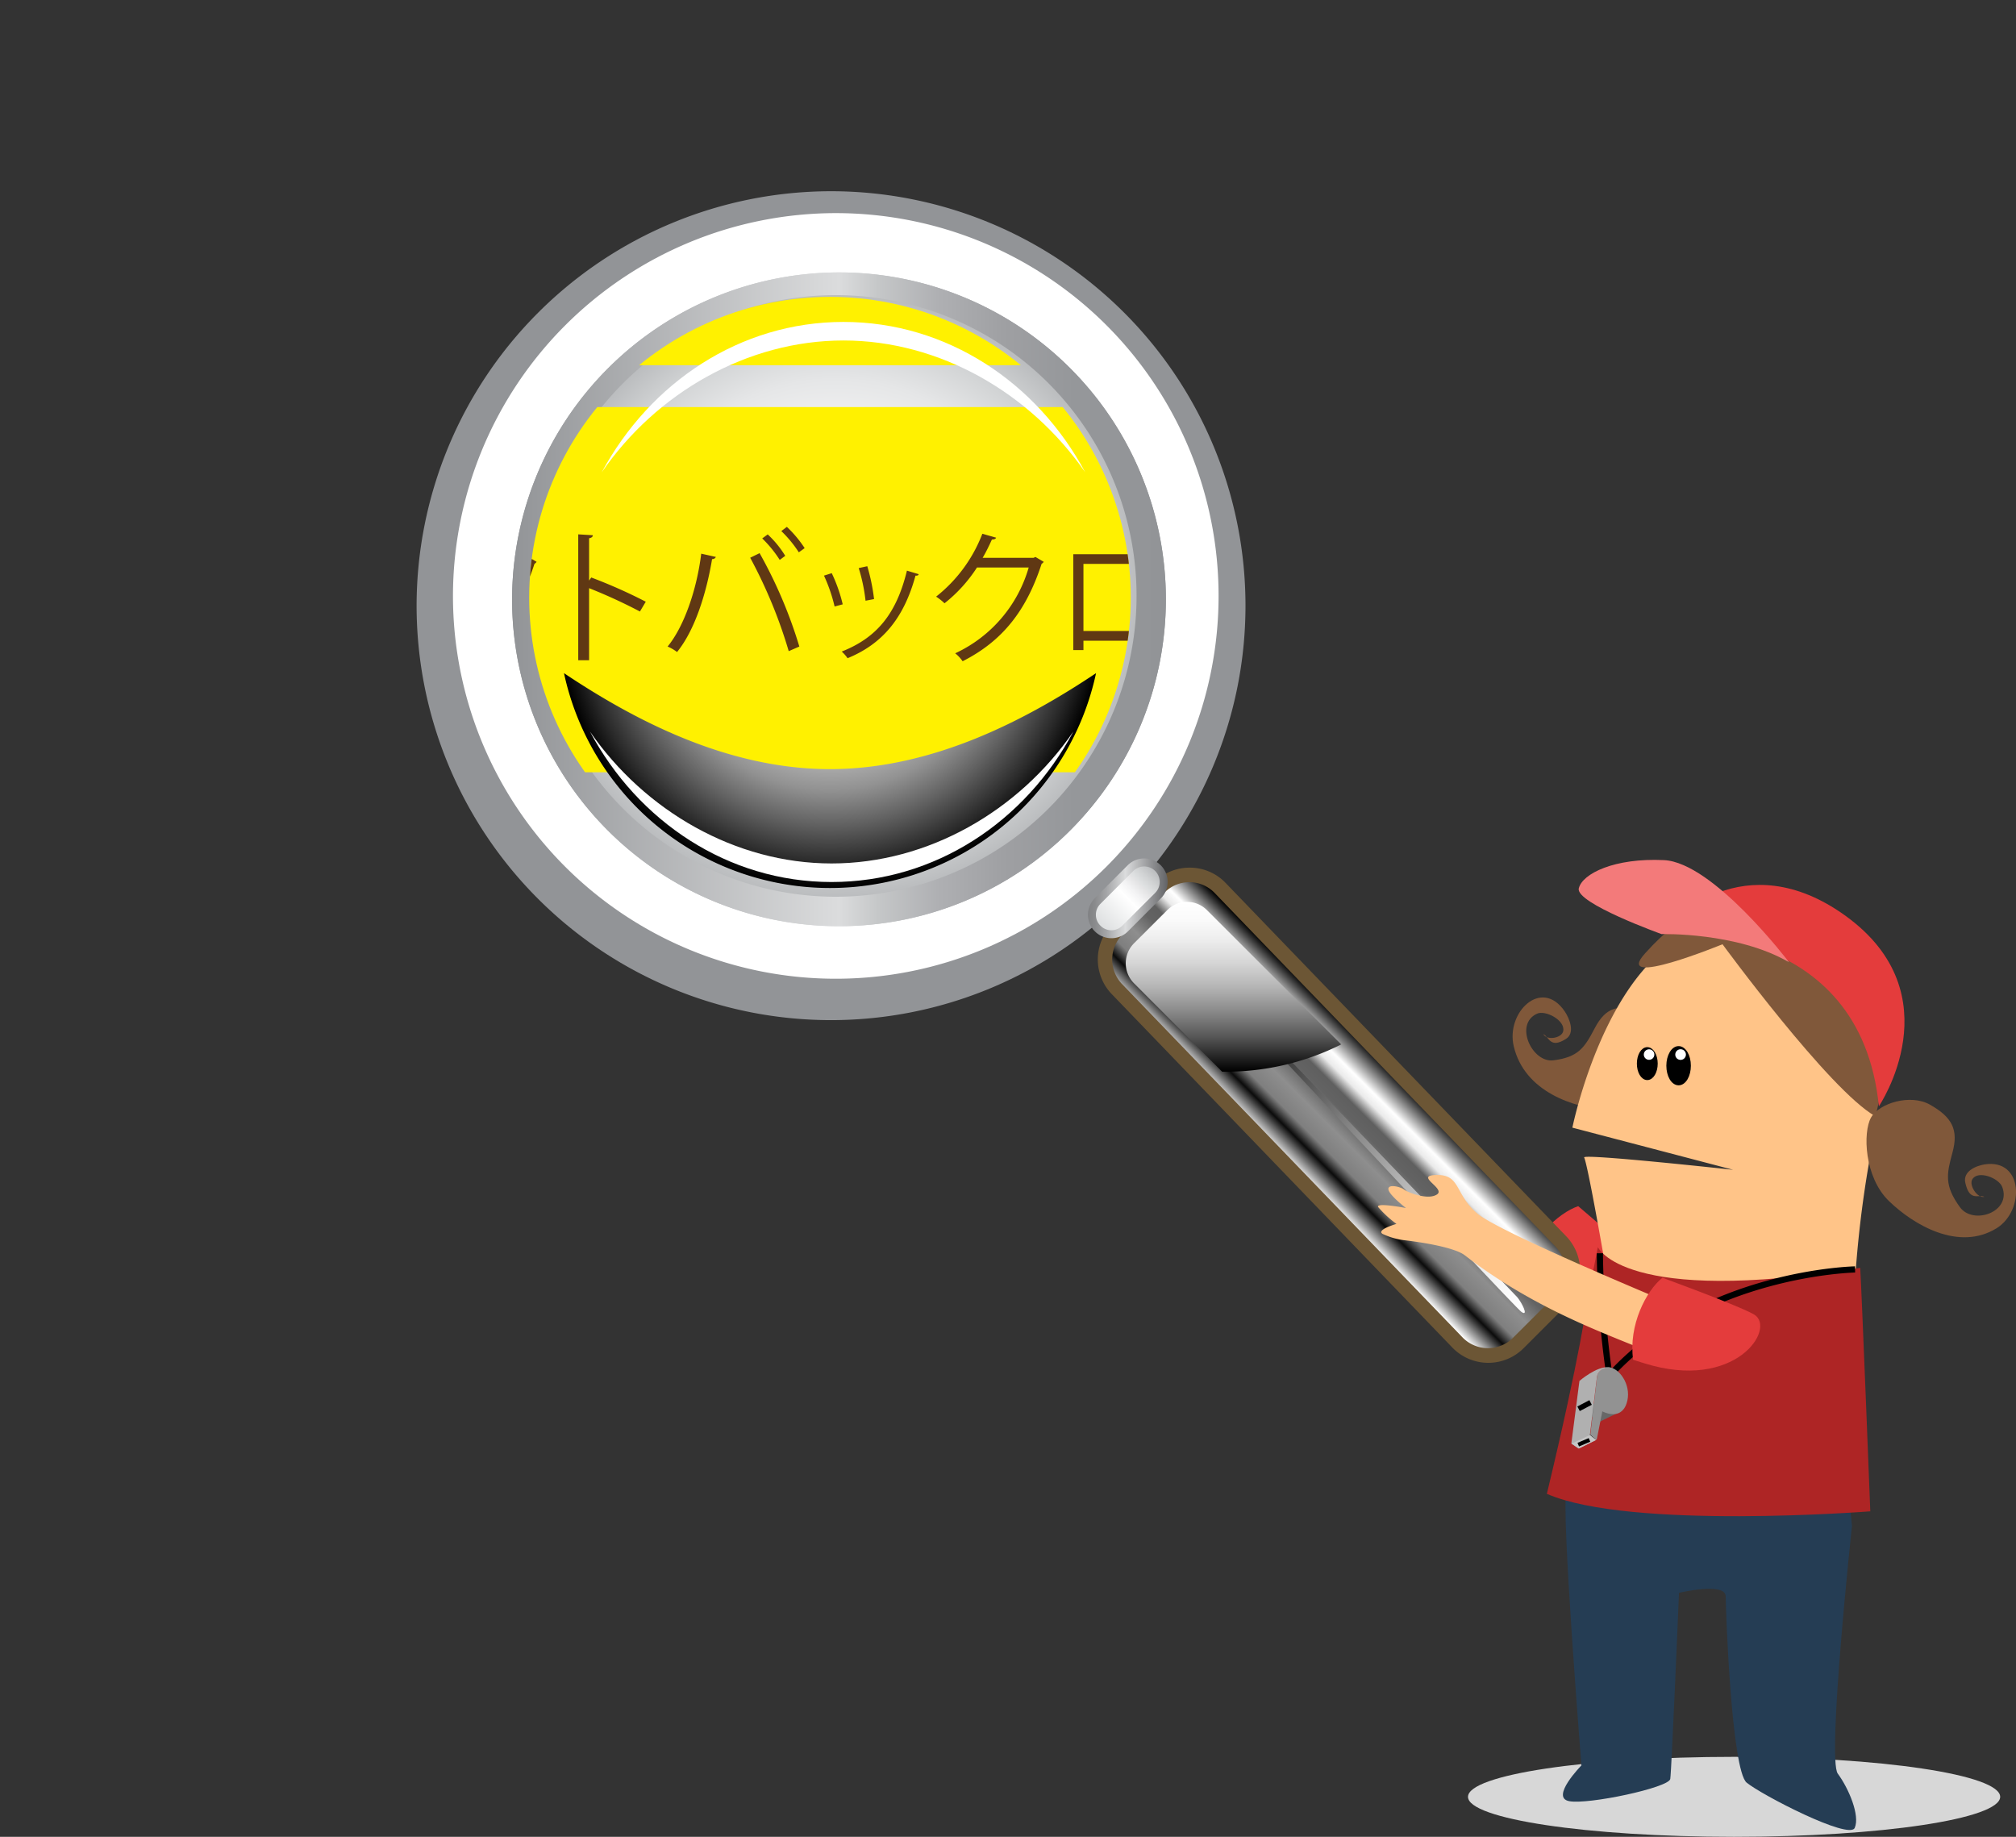 <?xml version="1.0" encoding="UTF-8"?>
<svg xmlns="http://www.w3.org/2000/svg" onmouseup="{ if(window.parent.document.onmouseup) window.parent.document.onmouseup(arguments[0]);}" viewBox="0 0 345.37 314.67" xmlns:xlink="http://www.w3.org/1999/xlink"><rect x="0" y="0" width="345.37" height="314.67" fill="#333333" stroke="none"/><defs><style>.cls-1,.cls-30,.cls-32,.cls-35,.cls-37{fill:none;}.cls-2{isolation:isolate;}.cls-3{fill:#e43c3c;}.cls-4{opacity:0.7;mix-blend-mode:lighten;}.cls-5{fill:url(#New_Gradient_Swatch_1);}.cls-6{fill:#929497;}.cls-22,.cls-7{fill:#fff;}.cls-8{fill:url(#New_Gradient_Swatch_2);}.cls-9{fill:url(#radial-gradient);}.cls-10,.cls-13,.cls-14,.cls-21{mix-blend-mode:screen;}.cls-10{fill:url(#radial-gradient-2);}.cls-11{fill:#6c5635;}.cls-12{fill:url(#Steel_Cylinder);}.cls-13{fill:url(#linear-gradient);}.cls-15{fill:url(#linear-gradient-2);}.cls-16{fill:url(#linear-gradient-3);}.cls-17{fill:url(#linear-gradient-4);}.cls-18{clip-path:url(#clip-path);}.cls-19{fill:#fff100;}.cls-20{fill:#603813;}.cls-21{fill:url(#radial-gradient-3);}.cls-22{mix-blend-mode:color-dodge;}.cls-23{fill:#d7d7d7;}.cls-24{fill:#253d54;}.cls-25{fill:#80583a;}.cls-26{fill:#ffc488;}.cls-27{fill:#ae2525;}.cls-28,.cls-30,.cls-32,.cls-35,.cls-37{stroke:#000;}.cls-28{stroke-width:0.6px;}.cls-29{fill:#f37a7a;}.cls-30{stroke-width:1.06px;}.cls-31{fill:#686868;}.cls-32{stroke-width:0.3px;}.cls-33{fill:#929292;}.cls-34{fill:#b0b0b0;}.cls-35{stroke-width:0.89px;}.cls-36{fill:#c5c5c5;}.cls-37{stroke-width:0.67px;}</style><linearGradient gradientUnits="userSpaceOnUse" gradientTransform="translate(277.04 238.91) rotate(180)" y2="223.3" x2="205.42" y1="130.58" x1="205.42" id="New_Gradient_Swatch_1"><stop stop-color="#fff" offset="0"/><stop stop-color="#f7f7f7" offset="0.02"/><stop stop-color="#bebebe" offset="0.13"/><stop stop-color="#8b8b8b" offset="0.25"/><stop stop-color="#606060" offset="0.37"/><stop stop-color="#3d3d3d" offset="0.49"/><stop stop-color="#222" offset="0.62"/><stop stop-color="#0f0f0f" offset="0.74"/><stop stop-color="#040404" offset="0.87"/><stop offset="1"/></linearGradient><linearGradient gradientUnits="userSpaceOnUse" y2="69.92" x2="128.43" y1="69.92" x1="16.36" id="New_Gradient_Swatch_2"><stop stop-color="#929497" offset="0"/><stop stop-color="#dbdcdd" offset="0.5"/><stop stop-color="#c5c7c8" offset="0.56"/><stop stop-color="#afb0b3" offset="0.65"/><stop stop-color="#9fa0a3" offset="0.75"/><stop stop-color="#95979a" offset="0.86"/><stop stop-color="#929497" offset="1"/></linearGradient><radialGradient gradientUnits="userSpaceOnUse" r="51.53" cy="69.33" cx="71.81" id="radial-gradient"><stop stop-color="#fff" offset="0"/><stop stop-color="#fcfcfd" offset="0.33"/><stop stop-color="#f4f4f4" offset="0.54"/><stop stop-color="#e5e6e7" offset="0.72"/><stop stop-color="#d0d2d3" offset="0.88"/><stop stop-color="#bbbdbf" offset="1"/></radialGradient><radialGradient gradientUnits="userSpaceOnUse" gradientTransform="translate(531.29 48.43) rotate(180)" r="47.1" cy="-13.06" cx="460.04" id="radial-gradient-2"><stop stop-color="#fff" offset="0"/><stop stop-color="#e9e9e9" offset="0.07"/><stop stop-color="#878787" offset="0.42"/><stop stop-color="#3e3e3e" offset="0.7"/><stop stop-color="#111" offset="0.9"/><stop offset="1"/></radialGradient><linearGradient gradientUnits="userSpaceOnUse" y2="149.88" x2="166.38" y1="166.71" x1="149.55" id="Steel_Cylinder"><stop stop-color="#fff" offset="0"/><stop stop-color="#0b0b0b" offset="0.17"/><stop stop-color="#7f7f7f" offset="0.26"/><stop stop-color="#8e8e8e" offset="0.4"/><stop stop-color="#636363" offset="0.54"/><stop stop-color="#5f5f5f" offset="0.63"/><stop stop-color="#eaeaea" offset="0.72"/><stop stop-color="#fff" offset="0.79"/><stop offset="1"/></linearGradient><linearGradient gradientUnits="userSpaceOnUse" gradientTransform="matrix(-1.25, -1.09, 0.28, -0.32, 558.58, 251.86)" y2="-447.24" x2="250.46" y1="-447.24" x1="191.75" id="linear-gradient"><stop stop-color="#fff" offset="0"/><stop stop-color="#f6f6f6" offset="0.06"/><stop stop-color="#dfdfdf" offset="0.16"/><stop stop-color="#b8b8b8" offset="0.29"/><stop stop-color="#828282" offset="0.44"/><stop stop-color="#3f3f3f" offset="0.6"/><stop offset="0.74"/></linearGradient><linearGradient gradientUnits="userSpaceOnUse" gradientTransform="translate(-154.78 -11.81)" y2="162.65" x2="294.72" y1="133.57" x1="294.72" id="linear-gradient-2"><stop stop-color="#fff" offset="0"/><stop stop-color="#fafafa" offset="0.11"/><stop stop-color="#ececec" offset="0.23"/><stop stop-color="#d5d5d5" offset="0.36"/><stop stop-color="#b5b5b5" offset="0.5"/><stop stop-color="#8b8b8b" offset="0.64"/><stop stop-color="#585858" offset="0.79"/><stop stop-color="#1d1d1d" offset="0.93"/><stop offset="1"/></linearGradient><linearGradient gradientUnits="userSpaceOnUse" y2="121.14" x2="128.67" y1="121.14" x1="115.01" id="linear-gradient-3"><stop stop-color="#808184" offset="0"/><stop stop-color="#8a8b8d" offset="0.09"/><stop stop-color="#a4a5a7" offset="0.23"/><stop stop-color="#cecfd0" offset="0.41"/><stop stop-color="#dbdcdd" offset="0.47"/><stop stop-color="#626366" offset="1"/></linearGradient><linearGradient gradientUnits="userSpaceOnUse" gradientTransform="translate(105.56 242.46) rotate(-45)" y2="-74.28" x2="103.93" y1="-74.28" x1="90.67" id="linear-gradient-4"><stop stop-color="#dddfe0" offset="0"/><stop stop-color="#fff" offset="0.5"/><stop stop-color="#f2f2f3" offset="0.63"/><stop stop-color="#d0d2d3" offset="0.87"/><stop stop-color="#bbbdbf" offset="1"/></linearGradient><clipPath transform="translate(71.37 32.76)" id="clip-path"><path data-cppathid="10000" d="M122.35,69.63A51.53,51.53,0,1,1,70.82,18.1,51.53,51.53,0,0,1,122.35,69.63Z" class="cls-1"/></clipPath><radialGradient gradientUnits="userSpaceOnUse" gradientTransform="translate(657.09 25.14) rotate(180)" r="46.63" cy="-47.57" cx="586.26" id="radial-gradient-3"><stop stop-color="#fff" offset="0"/><stop stop-color="#fbfbfb" offset="0.11"/><stop stop-color="#ededed" offset="0.24"/><stop stop-color="#d8d8d8" offset="0.37"/><stop stop-color="#b9b9b9" offset="0.5"/><stop stop-color="#929292" offset="0.64"/><stop stop-color="#616161" offset="0.77"/><stop stop-color="#292929" offset="0.91"/><stop offset="1"/></radialGradient></defs><g class="cls-2"><g data-name="Layer 2" id="Layer_2"><g data-name="Backlog Refinement" id="Backlog_Refinement"><g data-name="SM magnifies" id="SM_magnifies"><path data-cppathid="10001" transform="translate(71.37 32.76)" d="M189.47,185.36l1.56,1.2c13,10,23.34,2.17,20.59-1.35-1-1.22-6.08-5.81-12.62-11.34C195.64,175,190.72,179.49,189.47,185.36Z" class="cls-3" data-name="SM shoulder" id="SM_shoulder"/><g data-name="magnifying glass" id="magnifying_glass"><g class="cls-4"><path data-cppathid="10002" transform="translate(71.37 32.76)" d="M71.63,17.62c25.48,0,46.22,19.76,46.78,44.34,0-.34,0-.67,0-1,0-25-21-45.34-46.81-45.34S24.81,35.92,24.81,61c0,.34,0,.67,0,1C25.39,37.38,46.12,17.62,71.63,17.62Z" class="cls-5"/></g><path data-cppathid="10003" transform="translate(71.37 32.76)" d="M0,71A71,71,0,1,0,71,0,71.06,71.06,0,0,0,0,71Z" class="cls-6"/><path data-cppathid="10004" transform="translate(71.37 32.76)" d="M6.23,69.33A65.58,65.58,0,1,0,71.81,3.75,65.65,65.65,0,0,0,6.23,69.33Z" class="cls-7"/><path data-cppathid="10005" transform="translate(71.37 32.76)" d="M16.36,69.91a56,56,0,1,0,56-56A56.1,56.1,0,0,0,16.36,69.91Z" class="cls-8"/><path data-cppathid="10006" transform="translate(71.37 32.76)" d="M16.36,69.91a56,56,0,1,0,56-56A56.1,56.1,0,0,0,16.36,69.91Z" class="cls-8"/><path data-cppathid="10007" transform="translate(71.37 32.76)" d="M123.34,69.33A51.53,51.53,0,1,1,71.81,17.8,51.53,51.53,0,0,1,123.34,69.33Z" class="cls-9"/><path data-cppathid="10008" transform="translate(71.37 32.76)" d="M25.66,80.67a46.64,46.64,0,0,0,91.18,0c-11.77,7.85-29.33-7.35-47.07-7.35S37.47,88.52,25.66,80.67Z" class="cls-10"/><path data-cppathid="10009" transform="translate(71.37 32.76)" d="M132.38,115.88a8.45,8.45,0,0,0-6,2.52h0l-7.17,7.15a8.57,8.57,0,0,0,0,12.12l58.32,60.52a8.56,8.56,0,0,0,12.13,0l7.16-7.16a8.58,8.58,0,0,0,0-12.13l-58.32-60.5A8.48,8.48,0,0,0,132.38,115.88Z" class="cls-11"/><path data-cppathid="10010" transform="translate(71.37 32.76)" d="M195,180.68a6.08,6.08,0,0,1,0,8.58l-7.17,7.16a6.07,6.07,0,0,1-8.58,0l-58.31-60.51a6.08,6.08,0,0,1,0-8.59l7.16-7.15a6,6,0,0,1,8.57,0Z" class="cls-12"/><path data-cppathid="10011" transform="translate(71.37 32.76)" d="M189.29,192c1.31.87,0-1.69-.74-2.54s-61.63-64.29-61.63-64.29l.5,1S188,191.14,189.29,192Z" class="cls-13"/><g class="cls-14"><path data-cppathid="10012" transform="translate(71.37 32.76)" d="M158.4,146.16l-23-23a4.8,4.8,0,0,0-6.81,0l-5.7,5.69a4.86,4.86,0,0,0,0,6.83L138,150.83h.31A44,44,0,0,0,158.4,146.16Z" class="cls-15"/></g><path data-cppathid="10013" transform="translate(71.37 32.76)" d="M116.19,121.11a4,4,0,0,0,5.68,5.68l5.62-5.63a4,4,0,1,0-5.68-5.68Z" class="cls-16"/><path data-cppathid="10014" transform="translate(71.37 32.76)" d="M126.53,116.45a2.66,2.66,0,0,1,0,3.75l-5.63,5.62a2.63,2.63,0,0,1-3.75,0h0a2.63,2.63,0,0,1,0-3.74l5.62-5.63a2.67,2.67,0,0,1,3.76,0Z" class="cls-17"/><g class="cls-18"><rect data-cppathid="10015" rx="8.28" height="62.56" width="249.68" class="cls-19"/><rect data-cppathid="10016" rx="8.28" height="62.56" width="249.68" y="69.74" class="cls-19"/><path data-cppathid="10017" transform="translate(71.37 32.76)" d="M-42.52-9.44h4.09a11.63,11.63,0,0,1,3.19.36,3.82,3.82,0,0,1,2.06,1.64,5.4,5.4,0,0,1,.84,3.05A5.54,5.54,0,0,1-33-1.58,4,4,0,0,1-34.85.12a8.88,8.88,0,0,1-3.52.52h-1.41V7.1h-2.74Zm2.74,2.12v5.77h1.35a3.62,3.62,0,0,0,2.52-.68,3,3,0,0,0,.7-2.21,3.34,3.34,0,0,0-.47-1.85,1.9,1.9,0,0,0-1-.87,6.7,6.7,0,0,0-1.74-.16Z" class="cls-7"/><path data-cppathid="10018" transform="translate(71.37 32.76)" d="M-30.35-5.14h2.21V-2.4c.68-2,1.71-3,3.07-3a4.53,4.53,0,0,1,.46,0v2.63c-.21,0-.38,0-.51,0-1.81,0-2.71,1.22-2.71,3.64V7.1h-2.52Z" class="cls-7"/><path data-cppathid="10019" transform="translate(71.37 32.76)" d="M-14.19.86q0,6.54-4.84,6.54a4.27,4.27,0,0,1-3.51-1.58A7.57,7.57,0,0,1-23.82,1c0-4.28,1.61-6.41,4.85-6.41a4.29,4.29,0,0,1,3.49,1.56A7.32,7.32,0,0,1-14.19.86ZM-16.88,1a7.66,7.66,0,0,0-.57-3.54,1.74,1.74,0,0,0-1.55-1q-2.13,0-2.13,4.5a8.83,8.83,0,0,0,.49,3.41A1.7,1.7,0,0,0-19,5.49a1.69,1.69,0,0,0,1.62-1.12A8.63,8.63,0,0,0-16.88,1Z" class="cls-7"/><path data-cppathid="10020" transform="translate(71.37 32.76)" d="M-5.44-9.44h2.53V7.1H-5.24V5.24a3.08,3.08,0,0,1-3,2.08,3.37,3.37,0,0,1-3.1-1.74A8.77,8.77,0,0,1-12.4,1a8.31,8.31,0,0,1,1.14-4.7,3.49,3.49,0,0,1,3-1.69A2.84,2.84,0,0,1-5.44-3.72Zm0,9.34a3.82,3.82,0,0,0-.71-2.65,2,2,0,0,0-1.47-.76C-9-3.51-9.71-2.07-9.71.8c0,3.07.7,4.6,2.12,4.6A2,2,0,0,0-6.1,4.64,4.09,4.09,0,0,0-5.44,2Z" class="cls-7"/><path data-cppathid="10021" transform="translate(71.37 32.76)" d="M0-5.14H2.48V2.64a5.68,5.68,0,0,0,.27,2.17c.17.37.57.56,1.18.56a1.6,1.6,0,0,0,1.58-1A9.83,9.83,0,0,0,6,.75V-5.14H8.48V7.1H6.15V5.26A3.24,3.24,0,0,1,3,7.4a3.14,3.14,0,0,1-1.78-.46,2.5,2.5,0,0,1-1-1.31A9.86,9.86,0,0,1,0,2.69Z" class="cls-7"/><path data-cppathid="10022" transform="translate(71.37 32.76)" d="M20-1l-2.43.27a4.45,4.45,0,0,0-.62-2.14,1.5,1.5,0,0,0-1.24-.54A1.69,1.69,0,0,0,14-2.4a9.11,9.11,0,0,0-.51,3.65q0,4.06,2.14,4.07c1.1,0,1.72-.89,1.86-2.66L20,2.88c-.33,3-1.82,4.52-4.47,4.52A3.88,3.88,0,0,1,12,5.71,8.38,8.38,0,0,1,10.86,1a7.89,7.89,0,0,1,1.23-4.79,4.15,4.15,0,0,1,3.56-1.65C18.16-5.43,19.6-4,20-1Z" class="cls-7"/><path data-cppathid="10023" transform="translate(71.37 32.76)" d="M22.06-8.33l2.28-.22v3.41h2.34v2H24.34v5.4a17.78,17.78,0,0,0,.07,1.9,1.21,1.21,0,0,0,.44.76,1.92,1.92,0,0,0,1.21.29,6.5,6.5,0,0,0,1-.08v2a8.79,8.79,0,0,1-1.89.22A3.62,3.62,0,0,1,23,6.85a2.47,2.47,0,0,1-1-1.5,15.42,15.42,0,0,1-.2-2.88V-3.11H20.27v-2h1.66Z" class="cls-7"/><path data-cppathid="10024" transform="translate(71.37 32.76)" d="M33.1-9.44h5a10.39,10.39,0,0,1,2.87.3,3,3,0,0,1,1.66,1.35,4.54,4.54,0,0,1,.68,2.55,3.48,3.48,0,0,1-2.46,3.62,4,4,0,0,1,3,4.16,4.77,4.77,0,0,1-1.17,3.2c-.78.9-2.27,1.36-4.48,1.36H33.1Zm2.68,6.86h1.74a3.18,3.18,0,0,0,2.41-.68A2.56,2.56,0,0,0,40.51-5a2.14,2.14,0,0,0-.67-1.78,3.23,3.23,0,0,0-2.06-.54h-2Zm0,7.49H38c2,0,3-.9,3-2.68A2.94,2.94,0,0,0,40.38.36a3.22,3.22,0,0,0-2.62-.82h-2Z" class="cls-7"/><path data-cppathid="10025" transform="translate(71.37 32.76)" d="M48.81-1.68,46.38-2a3.63,3.63,0,0,1,1.5-2.54A5.18,5.18,0,0,1,51-5.43a4.66,4.66,0,0,1,2.63.66A2.8,2.8,0,0,1,54.86-3.2a11,11,0,0,1,.25,2.75V3.72a17,17,0,0,0,.22,3.38H53a9.29,9.29,0,0,1-.16-2A3.68,3.68,0,0,1,49.35,7.4a3.33,3.33,0,0,1-2.48-1,3.51,3.51,0,0,1-.94-2.59A4,4,0,0,1,47.3.7c.92-.78,2.5-1.16,4.76-1.16h.53v-.5a4,4,0,0,0-.39-2,1.49,1.49,0,0,0-1.41-.67C49.69-3.59,49-2.95,48.81-1.68Zm3.78,2.82a5.88,5.88,0,0,0-.73,0c-2.19,0-3.29.86-3.29,2.58,0,1.25.54,1.88,1.63,1.88a2.05,2.05,0,0,0,1.68-1,4.85,4.85,0,0,0,.71-2.8Z" class="cls-7"/><path data-cppathid="10026" transform="translate(71.37 32.76)" d="M66.44-1,64-.75a4.45,4.45,0,0,0-.62-2.14,1.49,1.49,0,0,0-1.23-.54,1.7,1.7,0,0,0-1.64,1A9.11,9.11,0,0,0,60,1.25c0,2.71.71,4.07,2.15,4.07,1.09,0,1.71-.89,1.85-2.66l2.44.22C66.1,5.9,64.61,7.4,62,7.4a3.89,3.89,0,0,1-3.48-1.69A8.38,8.38,0,0,1,57.35,1a7.89,7.89,0,0,1,1.22-4.79,4.16,4.16,0,0,1,3.56-1.65C64.65-5.43,66.08-4,66.44-1Z" class="cls-7"/><path data-cppathid="10027" transform="translate(71.37 32.76)" d="M68.31-9.44h2.52V.33l4-5.47h2.49L74.12-.93l3.51,8H74.91L72.46,1,70.83,3.21V7.1H68.31Z" class="cls-7"/><path data-cppathid="10028" transform="translate(71.37 32.76)" d="M78.89-9.44h2.52V7.1H78.89Z" class="cls-7"/><path data-cppathid="10029" transform="translate(71.37 32.76)" d="M93.41.86q0,6.54-4.84,6.54a4.27,4.27,0,0,1-3.51-1.58A7.57,7.57,0,0,1,83.78,1c0-4.28,1.62-6.41,4.85-6.41a4.29,4.29,0,0,1,3.49,1.56A7.32,7.32,0,0,1,93.41.86ZM90.72,1a7.66,7.66,0,0,0-.57-3.54,1.74,1.74,0,0,0-1.55-1q-2.13,0-2.13,4.5A8.61,8.61,0,0,0,87,4.39a1.74,1.74,0,0,0,3.25,0A8.63,8.63,0,0,0,90.72,1Z" class="cls-7"/><path data-cppathid="10030" transform="translate(71.37 32.76)" d="M105.32-7.09v1.85a2.9,2.9,0,0,0-.59-.07c-.74,0-1.18.45-1.32,1.34a4.12,4.12,0,0,1,.92,2.63,3.77,3.77,0,0,1-1.15,2.8,4.2,4.2,0,0,1-3.1,1.14,5.79,5.79,0,0,1-1.55-.22c-.62.24-.92.59-.92,1.07a.76.76,0,0,0,.49.8,12.24,12.24,0,0,0,2.6.29,15.34,15.34,0,0,1,2.74.34,2.59,2.59,0,0,1,1.47,1,3.21,3.21,0,0,1,.55,2A3.2,3.2,0,0,1,104,10.66a7.39,7.39,0,0,1-4.11,1,6.58,6.58,0,0,1-3.75-.84A2.62,2.62,0,0,1,95,8.54a2.31,2.31,0,0,1,1.78-2.36,2.23,2.23,0,0,1-1.33-2,2.68,2.68,0,0,1,1.8-2.46,3.51,3.51,0,0,1-1.57-3.14,3.76,3.76,0,0,1,1.2-2.9A4.37,4.37,0,0,1,100-5.43a5.09,5.09,0,0,1,2.31.53A3,3,0,0,1,103-6.66a2.26,2.26,0,0,1,1.57-.49A5.86,5.86,0,0,1,105.32-7.09Zm-7,13.68a1.67,1.67,0,0,0-1,1.56A1.39,1.39,0,0,0,98,9.44a4.6,4.6,0,0,0,2.25.41q2.91,0,2.91-1.68A1.19,1.19,0,0,0,102.56,7a5.65,5.65,0,0,0-2.18-.36Zm3.41-8c0-1.6-.55-2.4-1.66-2.4S98.26-3,98.26-1.35,98.84,1,100,1,101.73.21,101.73-1.37Z" class="cls-7"/><path data-cppathid="10031" transform="translate(71.37 32.76)" d="M111.52-9.44h2.74V7.1h-2.74Z" class="cls-7"/><path data-cppathid="10032" transform="translate(71.37 32.76)" d="M117.79-8.33l2.28-.22v3.41h2.33v2h-2.33v5.4a15.37,15.37,0,0,0,.07,1.9,1.2,1.2,0,0,0,.43.76,2,2,0,0,0,1.22.29,6.5,6.5,0,0,0,1-.08v2a8.81,8.81,0,0,1-1.9.22,3.64,3.64,0,0,1-2.17-.55,2.41,2.41,0,0,1-.95-1.5,14.43,14.43,0,0,1-.21-2.88V-3.11H116v-2h1.66Z" class="cls-7"/><path data-cppathid="10033" transform="translate(71.37 32.76)" d="M133.12,1.35H126.2a5.6,5.6,0,0,0,.67,3.31,2.1,2.1,0,0,0,1.69.83c1.12,0,1.84-.76,2.13-2.28l2.32.3c-.61,2.6-2.12,3.89-4.53,3.89a4.36,4.36,0,0,1-3.54-1.59,7.1,7.1,0,0,1-1.32-4.65A7.79,7.79,0,0,1,125-3.71a4.27,4.27,0,0,1,3.56-1.72,4,4,0,0,1,2.63.86,4.61,4.61,0,0,1,1.51,2.26A13.58,13.58,0,0,1,133.12,1.35Zm-2.58-1.7c0-2.16-.71-3.24-2.11-3.24s-2,1.08-2.17,3.24Z" class="cls-7"/><path data-cppathid="10034" transform="translate(71.37 32.76)" d="M135.22-5.14h2.32v1.86a3.11,3.11,0,0,1,3-2.15,2.57,2.57,0,0,1,2.79,2.28,3.13,3.13,0,0,1,3.1-2.28,3.34,3.34,0,0,1,1.86.48,2.53,2.53,0,0,1,1,1.29,10.41,10.41,0,0,1,.29,3V7.1h-2.52V-.43a6.14,6.14,0,0,0-.3-2.35,1.2,1.2,0,0,0-1.2-.62q-1.92,0-1.92,3.33V7.1h-2.52V-.35a9.59,9.59,0,0,0-.13-2,1.31,1.31,0,0,0-.47-.73,1.41,1.41,0,0,0-.89-.27,1.57,1.57,0,0,0-1.5.8A5.5,5.5,0,0,0,137.74,0V7.1h-2.52Z" class="cls-7"/><path data-cppathid="10035" transform="translate(71.37 32.76)" d="M-67.86,61.78h15.79l.15-.07L-50.23,63a.54.54,0,0,1-.3.22c-2,9.34-6.33,14.2-13.92,17.08a10.85,10.85,0,0,0-1.12-1.46c7.22-2.66,11.39-7.28,13-15.35h-15.3Zm18.92-4.44a2.72,2.72,0,0,1,2.71,2.73,2.71,2.71,0,0,1-2.71,2.7,2.71,2.71,0,0,1-2.73-2.7A2.72,2.72,0,0,1-48.94,57.34ZM-47,60.07a1.89,1.89,0,0,0-1.89-1.91,1.91,1.91,0,0,0-1.91,1.91A1.93,1.93,0,0,0-48.94,62,1.91,1.91,0,0,0-47,60.07Z" class="cls-20"/><path data-cppathid="10036" transform="translate(71.37 32.76)" d="M-25.68,62.18V78.56h-1.79V77H-41.15v1.61h-1.74V62.18Zm-1.79,13.16V63.84H-41.15v11.5Z" class="cls-20"/><path data-cppathid="10037" transform="translate(71.37 32.76)" d="M-3.09,63.1c0,.15-.15.19-.3.27A32.78,32.78,0,0,1-7,71.56c1.07.62,2.38,1.39,3.3,2l-1,1.61A38.18,38.18,0,0,0-8,73.08a22.62,22.62,0,0,1-8.92,7.44,5.07,5.07,0,0,0-1.34-1.31,22.33,22.33,0,0,0,8.72-7,42.57,42.57,0,0,0-5.56-2.6l1-1.37a48.39,48.39,0,0,1,5.64,2.53,25.6,25.6,0,0,0,3-6.58h-8.19a25.82,25.82,0,0,1-5.59,6.78,13.57,13.57,0,0,0-1.39-1.12,25.06,25.06,0,0,0,7.57-11.07l2.31.67a.6.6,0,0,1-.69.32A27.2,27.2,0,0,1-12.8,62.5h8l.23-.07Zm-2.29-4.94a18.56,18.56,0,0,1,3.31,3.47l-1,.77a19.84,19.84,0,0,0-3.25-3.47Zm3.18-.92a20.17,20.17,0,0,1,3.38,3.42l-1,.75A18.09,18.09,0,0,0-3.07,58Z" class="cls-20"/><path data-cppathid="10038" transform="translate(71.37 32.76)" d="M20.56,63.49a1.55,1.55,0,0,1-.37.35c-2.6,8-6.68,13.21-13.53,16.68A6.63,6.63,0,0,0,5.4,79.16,23.32,23.32,0,0,0,18,64.46H9.12a25.17,25.17,0,0,1-5.56,6.13,10.1,10.1,0,0,0-1.42-1.14,25.16,25.16,0,0,0,7.92-10.77l2.36.67c-.1.25-.4.32-.72.32-.5,1.09-1,2.14-1.59,3.13h8.74l.3-.15Z" class="cls-20"/><path data-cppathid="10039" transform="translate(71.37 32.76)" d="M38.26,72a89.47,89.47,0,0,0-8.71-4V80.35H27.69V58.78l2.5.15c0,.27-.22.44-.64.52V66.7l.37-.53a88.22,88.22,0,0,1,9.34,4.15Z" class="cls-20"/><path data-cppathid="10040" transform="translate(71.37 32.76)" d="M51.27,62.65a.66.66,0,0,1-.65.37c-1,6-3,12.24-6,15.92A7.55,7.55,0,0,0,43,78c2.78-3.37,5-9.68,5.76-15.91ZM63.75,78.79a83.08,83.08,0,0,0-6.6-16L58.76,62a79.45,79.45,0,0,1,6.81,16Zm-3.6-20a17.21,17.21,0,0,1,3,3.67l-.94.7a20.16,20.16,0,0,0-3-3.68Zm3.28-1.29a20.12,20.12,0,0,1,3.05,3.64l-1,.72a20.27,20.27,0,0,0-3-3.64Z" class="cls-20"/><path data-cppathid="10041" transform="translate(71.37 32.76)" d="M71.12,65.43A26.63,26.63,0,0,1,73,70.77l-1.39.37a27.72,27.72,0,0,0-1.82-5.29ZM86,65.6c0,.23-.3.28-.53.25C83.49,73.1,79.84,77.54,73.83,80a6.32,6.32,0,0,0-1-1.14C78.8,76.5,82.2,72.43,84,65Zm-8.79-1.36a33.77,33.77,0,0,1,1.16,5.63l-1.46.28a29.68,29.68,0,0,0-1.17-5.59Z" class="cls-20"/><path data-cppathid="10042" transform="translate(71.37 32.76)" d="M107.44,63.49a1.55,1.55,0,0,1-.37.35c-2.61,8-6.68,13.21-13.53,16.68a6.42,6.42,0,0,0-1.27-1.36,23.3,23.3,0,0,0,12.59-14.7H96a25.17,25.17,0,0,1-5.56,6.13A10.1,10.1,0,0,0,89,69.45a25.16,25.16,0,0,0,7.92-10.77l2.36.67c-.1.25-.4.32-.72.32-.5,1.09-1,2.14-1.59,3.13h8.74l.3-.15Z" class="cls-20"/><path data-cppathid="10043" transform="translate(71.37 32.76)" d="M129.71,62.18V78.56h-1.79V77H114.24v1.61H112.5V62.18Zm-1.79,13.16V63.84H114.24v11.5Z" class="cls-20"/><path data-cppathid="10044" transform="translate(71.37 32.76)" d="M152.25,63.72a1.34,1.34,0,0,1-.38.37c-2.63,8.22-6.7,13.18-13.43,16.61a6.13,6.13,0,0,0-1.26-1.37,23,23,0,0,0,12.48-14.62H140.9a24.94,24.94,0,0,1-5.49,6.06A7.64,7.64,0,0,0,134,69.65a24.6,24.6,0,0,0,7.87-10.87l2.34.64c-.08.25-.38.35-.7.32a34,34,0,0,1-1.64,3.31h8.64l.3-.15ZM149.17,58a18.33,18.33,0,0,1,3.25,3.52l-.92.8a17.43,17.43,0,0,0-3.2-3.53Zm3.6-.72A17.76,17.76,0,0,1,156,60.81l-.92.77a17.16,17.16,0,0,0-3.2-3.5Z" class="cls-20"/><path data-cppathid="10045" transform="translate(71.37 32.76)" d="M178,61a.63.63,0,0,1-.32.22,21.3,21.3,0,0,1-5.88,7.94,10.56,10.56,0,0,0-1.52-1A15,15,0,0,0,175.23,62H157.46V60.34h18.72l.27-.12Zm-9.68,4.51c0,.2-.25.38-.57.43-.72,5.85-2.73,11.44-7.85,14.4a12,12,0,0,0-1.46-1.15c5.06-2.78,6.88-8,7.47-14Z" class="cls-20"/></g><path data-cppathid="10046" transform="translate(71.37 32.76)" d="M25.25,82.56a46.62,46.62,0,0,0,91.15,0C104.63,90.42,88.55,99,70.81,99S37,90.41,25.25,82.56Z" class="cls-21"/><path data-cppathid="10047" transform="translate(71.37 32.76)" d="M73.13,25.57c16.48,0,32,9,41.41,22.58C106.3,32.78,90.85,22.39,73.13,22.39S40,32.78,31.7,48.18C41.06,34.55,56.64,25.57,73.13,25.57Z" class="cls-22"/><path data-cppathid="10048" transform="translate(71.37 32.76)" d="M71.09,115.16c-16.46,0-32-9-41.39-22.59,8.23,15.4,23.67,25.77,41.39,25.77S104.3,108,112.52,92.55C103.17,106.19,87.59,115.16,71.09,115.16Z" class="cls-22"/></g><g id="SM"><path data-cppathid="10049" transform="translate(71.37 32.76)" d="M271.29,275.06c0,3.78-20.41,6.85-45.58,6.85s-45.59-3.07-45.59-6.85,20.41-6.85,45.59-6.85S271.29,271.27,271.29,275.06Z" class="cls-23"/><path data-cppathid="10050" transform="translate(71.37 32.76)" d="M245.9,228.64s-4.3,39.92-2.43,42.45,3.84,7.18,2.9,9.29-15.93-5.63-18.51-7.75-3.59-29.35-3.59-31.89-8-.63-8-.63S215,270.52,214.77,272s-14.05,4.44-17.33,3.8,2.11-6.12,2.11-6.12S196,225.26,197,222.94s48.23-1.06,48.23-1.06Z" class="cls-24"/><path data-cppathid="10051" transform="translate(71.37 32.76)" d="M215.6,149.87c.68-2.84-2-8.05-5.56-9.29-4.11-1.44-6.32-.79-8.19,2.77-1.75,3.33-2.77,5-7.13,5.54-3.64.43-6.74-6.21-2.76-8,1.43-.64,4.86,1.13,4.47,3-.25,1.23-2.86,1.63-3.41.5,1,.5,1.16,2.55,3.86.84,1.64-1,.65-3.48-.19-4.73-4-5.85-10.12.21-8.73,6,1.85,7.78,10.27,10.52,16,10.91S214.91,152.71,215.6,149.87Z" class="cls-25"/><path data-cppathid="10052" transform="translate(71.37 32.76)" d="M198,160.42s7.13-35.26,27.28-34.54S252.08,147.5,248.72,167a189.69,189.69,0,0,0-2.29,19.56c-.63,9.54-1.79,16.1-1.79,16.1l-44-8.36,2.54-5.75.43-4.65s-2.92-16.93-3.59-18.37c-.34-.72,25.52,2.11,25.52,2.11Z" class="cls-26"/><path data-cppathid="10053" transform="translate(71.37 32.76)" d="M247.31,184.44c-40.59,6.6-44.94-3.55-44.94-3.55l-1.74,8.76s-1.3,9.84-7,33.5c14.19,6.22,55.41,3,55.41,3S247.56,188.19,247.31,184.44Z" class="cls-27"/><path data-cppathid="10054" transform="translate(71.37 32.76)" d="M214.4,149.81c0,1.69.8,3.06,1.8,3.06s1.8-1.37,1.8-3.06-.81-3.06-1.8-3.06S214.4,148.12,214.4,149.81Z" class="cls-28"/><path data-cppathid="10055" transform="translate(71.37 32.76)" d="M209.35,149.45c0,1.39.66,2.52,1.48,2.52s1.49-1.13,1.49-2.52-.67-2.52-1.49-2.52S209.35,148.06,209.35,149.45Z" class="cls-28"/><path data-cppathid="10056" transform="translate(71.37 32.76)" d="M215.63,147.91a.9.9,0,0,0,.89.9.91.91,0,1,0-.89-.9Z" class="cls-7"/><path data-cppathid="10057" transform="translate(71.37 32.76)" d="M210.24,147.91a.9.9,0,1,0,.9-.91A.9.9,0,0,0,210.24,147.91Z" class="cls-7"/><path data-cppathid="10058" transform="translate(71.37 32.76)" d="M223.72,129s18.3,25,26.17,29.46c4.13-13.73-2.46-29.67-20.16-33.16-9.43-1.85-12.22-2.57-19.29,5.28C204.84,136.76,223.72,129,223.72,129Z" class="cls-25"/><path data-cppathid="10059" transform="translate(71.37 32.76)" d="M250.51,156.76s13-19.15-5.77-32.67c-17.26-12.42-30.24.77-30.56,3.17C214.18,127.26,247.31,124.87,250.51,156.76Z" class="cls-3"/><path data-cppathid="10060" transform="translate(71.37 32.76)" d="M235.11,132.08S222.18,115,213.7,114.59s-14,2.31-14.6,4.84,14.17,7.83,14.17,7.83S226.22,126.9,235.11,132.08Z" class="cls-29"/><path data-cppathid="10061" transform="translate(71.37 32.76)" d="M249.16,158.7c1.41-2.5,6.76-4.09,10.08-2.23,3.83,2.16,4.95,4.31,3.87,8.24-1,3.66-1.41,5.63,1.29,9.34,2.26,3.1,8.85.84,7.25-3.45-.57-1.55-4.15-2.94-5.13-1.34-.64,1.05.92,3.34,2.06,3-1.06-.46-2.52.89-3.26-2.38-.46-2,1.86-2.93,3.28-3.16,6.67-1.05,6.93,7.92,2.08,10.93-6.48,4-14.19-.54-18.44-4.65S247.75,161.21,249.16,158.7Z" class="cls-25"/><path data-cppathid="10062" transform="translate(71.37 32.76)" d="M246.43,184.71s-26,.49-42.07,18.23a153.41,153.41,0,0,1-1.65-21" class="cls-30"/><polygon data-cppathid="10063" points="277.72 241.77 273.33 243.91 272.14 241.43 274.78 238.59 277.72 241.77" class="cls-31"/><polyline data-cppathid="10064" points="269.52 247.4 272.38 245.84 273.29 246.54" class="cls-32"/><path data-cppathid="10065" transform="translate(71.37 32.76)" d="M202.24,203s.16-1.53,2.27-1.51c1.93.48,3.7,3.47,2.77,6.19-1.05,3.07-4.15,1.34-4.15,1.34l-.95,4.82-.11.05-1-.84Z" class="cls-33"/><path data-cppathid="10066" transform="translate(71.37 32.76)" d="M199.21,203.81s3-2.58,5-2.33l.28.05c-2.11,0-2.27,1.51-2.27,1.51L201,213.09l1,.84-2.95,1.46-1.23-.84Z" class="cls-34"/><line data-cppathid="10067" y2="240.26" x2="272.49" y1="241.34" x1="270.43" class="cls-35"/><polygon data-cppathid="10068" points="272.38 245.84 273.44 246.69 270.49 248.15 269.25 247.31 272.38 245.84" class="cls-36"/><line data-cppathid="10069" y2="246.67" x2="272.3" y1="247.49" x1="270.38" class="cls-37"/><path data-cppathid="10070" transform="translate(71.37 32.76)" d="M215.63,190.86s-29.94-12.39-33.87-15.7-2.87-6.67-6.95-6.63,1.55,2.29,0,3.33-5-.34-5.65-.84-2.84-1-2.67,0,3,3.17,3,3.17-5.19-1-4.76-.17a18.19,18.19,0,0,0,3.14,2.89s-3.55,1-2.38,1.72a12.24,12.24,0,0,0,3.67,1.07s8.17.87,10.41,2.59C192.15,192,205.06,196.15,212,199.2s1.3.1,1.3.1,7.29-3.1,5.89-4.94A21.7,21.7,0,0,0,215.63,190.86Z" class="cls-26"/><path data-cppathid="10071" transform="translate(71.37 32.76)" d="M208.41,200.19l1.88.59c15.66,4.9,22.67-5.95,18.89-8.32-1.31-.82-7.71-3.37-15.75-6.33C210.66,188.35,207.58,194.24,208.41,200.19Z" class="cls-3"/></g></g></g></g></g></svg>